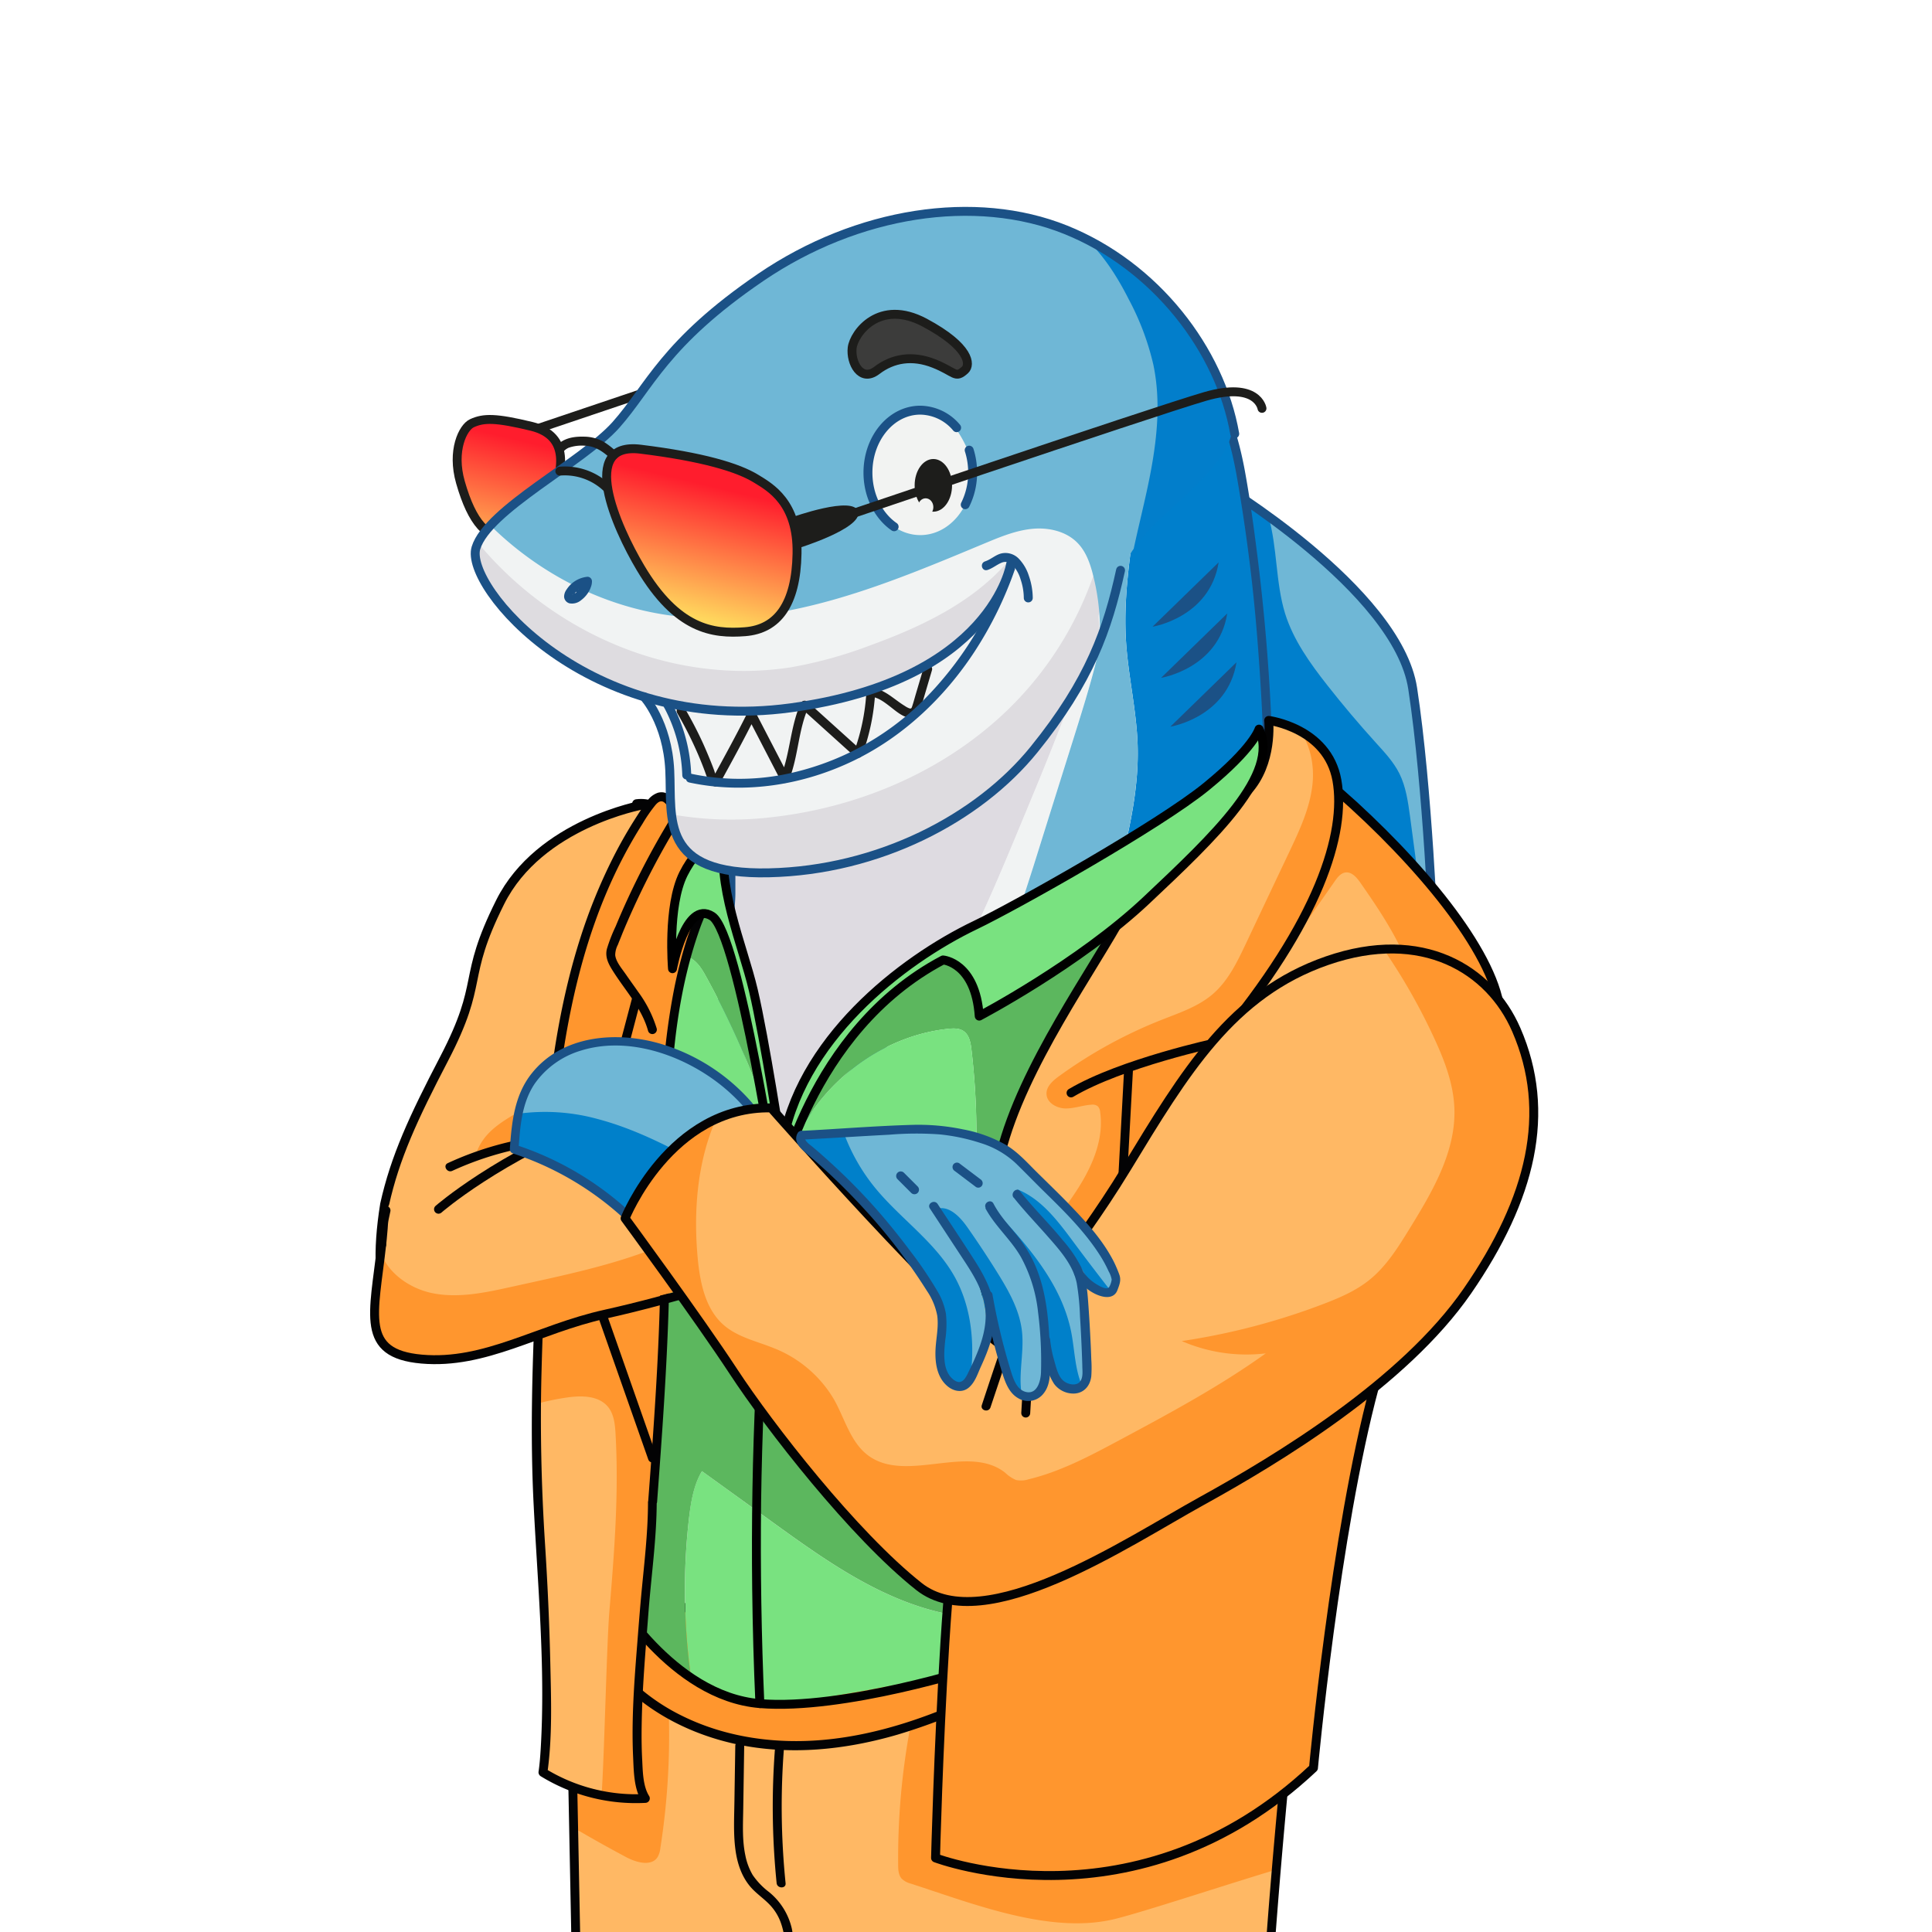 <svg xmlns="http://www.w3.org/2000/svg" xmlns:xlink="http://www.w3.org/1999/xlink" viewBox="0 0 600 600"><defs><style>.cls-1{fill:#fff;}.cls-2{fill:#007fcc;}.cls-3{fill:#6fb7d6;}.cls-14,.cls-16,.cls-18,.cls-20,.cls-4,.cls-7{fill:none;}.cls-4{stroke:#1b5186;}.cls-14,.cls-20,.cls-4,.cls-7{stroke-linecap:round;stroke-linejoin:round;stroke-width:2.77px;}.cls-5{fill:#ff962e;}.cls-6{fill:#ffb864;}.cls-7{stroke:#030304;}.cls-8{fill:#030304;}.cls-9{fill:#f1f3f3;}.cls-10{fill:#dedbe1;}.cls-11{fill:#1b5186;}.cls-12{fill:#79e280;}.cls-13{fill:#5cb75e;}.cls-14{stroke:#000;}.cls-15{fill:#514545;}.cls-17{fill:#0080ca;}.cls-18{stroke:#6fb7d6;stroke-miterlimit:10;stroke-width:0.56px;}.cls-19{fill:#027ecb;}.cls-20{stroke:#1d1d1b;}.cls-21{fill:#1d1d1b;}.cls-22{fill:url(#Degradado_sin_nombre_9);}.cls-23{fill:#dedce0;}.cls-24{fill:#f2f3f2;}.cls-25{fill:url(#Degradado_sin_nombre_9-2);}.cls-26{fill:#3c3c3b;}</style><linearGradient id="Degradado_sin_nombre_9" x1="2140.19" y1="175.82" x2="2130.7" y2="136.26" gradientTransform="matrix(-1, 0, 0, 1, 2290.32, 0)" gradientUnits="userSpaceOnUse"><stop offset="0" stop-color="#ffd75d"/><stop offset="1" stop-color="#ff1d2d"/></linearGradient><linearGradient id="Degradado_sin_nombre_9-2" x1="2079.26" y1="190.45" x2="2069.77" y2="150.88" xlink:href="#Degradado_sin_nombre_9"/></defs><g id="Capa_3" data-name="Capa 3"><g id="a"><rect class="cls-1" width="600" height="600"/></g></g><g id="Capa_2" data-name="Capa 2"><path class="cls-2" d="M377.9,149.62s6.88,4.1,16,10.74c2.8,9.61,12.39,14.58,15.43,24.3,2.58,8.26,3.09,9.07,8.44,15.87,4.82,6.14,9.93,15.57,15.17,21.36,2.69,3,3.21,14,5,17.54,2,4.09,2.16,11.41,2.77,15.95,1.31,9.78-.23,17.67,1,27.45-5.5-13.08-17.35-35.83-34.5-40-24.36-5.94-36.31-1.78-36.31-1.78Z"/><path class="cls-3" d="M434.58,240.21c-1.8-3.59-4.58-6.56-7.28-9.53q-7.86-8.67-15.1-17.88c-5.35-6.81-10.52-14-13.1-22.25-3-9.73-2.38-20.58-5.18-30.19,17,12.33,41.72,33.42,44.8,53.44,4.76,30.79,6.54,78.31,6.54,78.31s-1.2-3.79-3.51-9.28c-1.24-9.78-2.55-19.56-3.86-29.34C437.27,249,436.63,244.31,434.58,240.21Z"/><path class="cls-4" d="M377.9,149.62S434,183,438.72,213.8s6.54,78.31,6.54,78.31-13.66-43.36-38-49.3S370.94,241,370.94,241Z"/><path class="cls-5" d="M122.13,395.08c1.3-3.56,10.11-18.11,11.06-21.77,1.71-6.56,7.49-21.49,10.95-27.32,3-5.14,5.12-14.55,10.28-17.54s12.79-6.22,14.25-12c1.13-4.49,2.68-1.67,3.5-6.23.69-3.85,6.39.12,8.74-3,6.55-8.68,14.33-16.4,20.48-25.37,5-7.23,8.84-15.59,9.52-24.22a25,25,0,0,1,2.49,5.61c3.51,11.64,1.43,24.33-2.78,35.74-3.82,10.34-9.31,20-14.77,29.53-4.92,8.62-10.94,16.7-14.75,25.86-13.54,32.55-29.5,51.95-42,57.81C137.26,403.32,119,403.59,122.13,395.08Z"/><path class="cls-6" d="M119.45,374c3.23-14.55,8.89-26.8,18.45-45.15,12.79-24.55,5.23-24.28,17.44-48.7S199.53,250,199.53,250l-1.83-.36c5.51-.77,10.23,3.06,13.21,8-.68,8.63-4.57,17-9.52,24.22-6.15,9-13.93,16.69-20.48,25.37-2.35,3.12-4.6,6.49-5.29,10.34-.81,4.56.64,9.35-.49,13.85-1.46,5.78-6.78,9.67-11.94,12.67s-10.81,5.87-13.86,11c-3.46,5.83-2.73,13.16-4.44,19.73-.95,3.66-2.66,7.07-4,10.62a49.13,49.13,0,0,0-1.81,26.75C124.13,419.22,114.16,406.74,119.45,374Z"/><path class="cls-7" d="M197.7,249.6c7.49-1,13.52,6.39,15.7,13.63,3.51,11.64,1.43,24.33-2.78,35.74-3.82,10.34-9.31,20-14.77,29.53-4.92,8.62-10.94,16.7-14.75,25.86C151.31,426,109.75,434,119.45,374c3.23-14.55,8.89-26.8,18.45-45.15,12.79-24.55,5.23-24.28,17.44-48.7S199.53,250,199.53,250"/><path class="cls-5" d="M276,602.23c-1-.34-7.58-6.7-8.31-7.52-1-1.13-2.16-12.22-2.18-13.75-.14-14.75-3.57-3.81-.79-18.29-24.85,7-19.17,16.07-41.34,2.86.4,13.92-2.07,15.63-4.23,29.38-.15,1-10.19,2.64-10.71,3.46-1.93,3.07-9.46,4.18-12.66,2.48-5.5-2.93-12.31-15-17.67-18.2l-1.51-91.6S256,510.84,278.09,508.46s124.74,6.36,124.74,6.36c-2.59,23.11-5.61,60.24-7.43,82-16.57,5-47.94,8-56,9.79C319.64,611.05,295.31,608.47,276,602.23Z"/><path class="cls-6" d="M194.42,576.73c3.19,1.71,7.88,3,9.81,0a7.21,7.21,0,0,0,.85-2.78,226.6,226.6,0,0,0,2.63-41.63c22.18,13.2,50.36,9.77,75.22,2.81a221.82,221.82,0,0,0-4,44c0,1.52.1,3.19,1.11,4.32a6.33,6.33,0,0,0,2.86,1.54c19.3,6.24,42.83,15.61,62.61,11.14,8-1.82,34.23-10.51,50.8-15.49-.88,10.55-1.7,21.29-2.5,32.56H179l-.91-45.61Q186.17,572.33,194.42,576.73Z"/><path class="cls-8" d="M305.37,525.32c-15.58,7.45-32.22,13.43-49.52,15-15,1.37-30.51-.74-44.12-7.5A62,62,0,0,1,192.36,518c-1.17-1.35-3.13.62-2,2,9.91,11.47,24,18.66,38.67,21.75,16.47,3.45,33.51,1.67,49.57-3a183.79,183.79,0,0,0,28.14-11c1.61-.77.2-3.16-1.4-2.39Z"/><path class="cls-8" d="M228.35,542.08l-.27,17.43c-.07,5-.34,10,.31,14.89.59,4.46,2.05,8.82,5.19,12.15,1.7,1.79,3.76,3.19,5.48,5a15.65,15.65,0,0,1,3.52,5.83c1.68,4.91,1.52,10.23,1.34,15.33-.07,1.79,2.7,1.79,2.77,0a53.37,53.37,0,0,0-.77-13.71,20.52,20.52,0,0,0-7.08-11.4,22.89,22.89,0,0,1-5.07-5.28,19.3,19.3,0,0,1-2.3-6.15c-1-4.72-.72-9.62-.65-14.4l.3-19.64a1.39,1.39,0,0,0-2.77,0Z"/><path class="cls-8" d="M240.75,542.1a235.36,235.36,0,0,0,.44,42.72c.18,1.76,3,1.78,2.78,0a235.36,235.36,0,0,1-.44-42.72c.14-1.78-2.64-1.77-2.78,0Z"/><path class="cls-8" d="M401.44,514.82q-4.26,38-7.32,76.2c-.59,7.38-1.13,14.77-1.66,22.15l1.39-1.39H187.77c-2.76,0-5.61-.2-8.37,0H179l1.38,1.39L180.18,601l-.57-29.13-.7-35.26-.61-30.51L178.1,496a37.59,37.59,0,0,0-.09-4.75c0-.07,0-.14,0-.22l-1.75,1.34c3.36.84,6.74,1.64,10.12,2.44q12.21,2.88,24.49,5.51c10,2.13,20,4.14,30.06,5.88a263.93,263.93,0,0,0,27,3.6,62.14,62.14,0,0,0,9.55.09c2.48-.21,4.95-.38,7.45-.43,7.63-.16,15.27.1,22.9.4,9.71.38,19.41.91,29.11,1.5s19.6,1.27,29.39,2q11.88.85,23.76,1.8l12.2,1,.55,0c1.78.16,1.77-2.62,0-2.77l-8.48-.7q-10.74-.87-21.48-1.66-14.21-1.06-28.43-2c-9.9-.64-19.81-1.22-29.73-1.68-8.32-.39-16.66-.72-25-.73-2.94,0-5.89,0-8.84.19-2.54.14-5.05.43-7.6.41-8.22-.07-16.45-1.28-24.56-2.56-10.07-1.58-20.1-3.51-30.09-5.57q-13.29-2.75-26.52-5.82c-4.82-1.12-9.64-2.25-14.44-3.44l-.67-.16a1.4,1.4,0,0,0-1.76,1.33l.24,12.13.58,29.14.7,35.26.6,30.5c.1,4.95,0,9.93.3,14.87v.22a1.41,1.41,0,0,0,1.39,1.39H385.12c2.79,0,5.58.06,8.37,0h.36a1.42,1.42,0,0,0,1.39-1.39q2.7-38.19,6.59-76.27,1.16-11.05,2.39-22.08C404.42,513,401.64,513.06,401.44,514.82Z"/><path class="cls-9" d="M317.53,254.73c10.53-25.35,21.15-51.12,27.35-77.74-.14,2.8-.36,5.6-.68,8.39-1.73,14.87-6.23,29.26-10.71,43.54q-6.27,20-12.53,39.94c-2.47,7.85-4.93,15.7-7.87,23.39-.4,1-.81,2.09-1.23,3.13-7.83,5.85-15,11.15-20.72,15.48,2.39-4.13,4.7-8.31,6.88-12.55C305.32,284.16,311.43,269.44,317.53,254.73Z"/><path class="cls-10" d="M241.53,370.23c-2.06,6.8-17.28-60.18-17.28-60.18l2.69-31.38,0-58.5c0-14.37,0-28.8,2.28-43,3.75-23.43,14-46.16,30.93-62.79S301,87.76,324.65,89.78c1.07.09,2.14.22,3.2.36,7.11,15.63,11.72,32.65,14.47,49.55a180.19,180.19,0,0,1,2.56,37.3c-6.2,26.62-16.82,52.39-27.35,77.74-6.1,14.71-12.21,29.43-19.51,43.58-2.18,4.24-4.49,8.42-6.88,12.55-5.4,4.06-9.59,7.25-12,9.22C264.37,332.22,241.62,369.93,241.53,370.23Z"/><path class="cls-2" d="M353.31,231.42c-.34-10.77-2.91-21.35-3.6-32.09-1.74-27,8.38-53.82,5.75-80.73a98.35,98.35,0,0,0-4.56-21c12.91,6.8,23.64,17.58,29.29,31,3.42,8.12,5,16.88,6.35,25.59a631.61,631.61,0,0,1,7.11,73.8c-7,8.84-25.33,24.08-45.42,39.77C351.2,255.77,353.7,243.67,353.31,231.42Z"/><path class="cls-3" d="M321,268.86q6.26-20,12.53-39.94c4.48-14.28,9-28.67,10.71-43.54,1.76-15.19.57-30.6-1.88-45.69-2.75-16.9-7.36-33.92-14.47-49.55a69.49,69.49,0,0,1,23,7.41,98.35,98.35,0,0,1,4.56,21c2.63,26.91-7.49,53.74-5.75,80.73.69,10.74,3.26,21.32,3.6,32.09.39,12.25-2.11,24.35-5.08,36.29-12.18,9.5-25,19.16-36.37,27.67.42-1,.83-2.09,1.23-3.13C316,284.56,318.49,276.71,321,268.86Z"/><path class="cls-11" d="M395,227.94q-1.05-27.81-4.52-55.44c-1.14-9-2.34-18-4-26.95-1.53-8-3.75-15.93-7.71-23.1A66.68,66.68,0,0,0,348.92,95a72.31,72.31,0,0,0-42-6,87.37,87.37,0,0,0-41.45,18.75,101.39,101.39,0,0,0-27.64,36.3c-6.83,14.75-10.34,30.58-11.53,46.73-.68,9.25-.72,18.52-.73,27.78s0,18.78,0,28.17v27.94c0,3.09-.18,6-.45,9.1L223,308.19a7.85,7.85,0,0,0,.16,3.17q1,3.42,2,6.81c2.37,7.7,4.87,15.37,7.78,22.88a108.34,108.34,0,0,0,4.57,10.49c1.11,2.15,2.4,4.7,4.43,6.12,1.79,1.26,3.73.57,4.72-1.3.16-.29.27-.6.4-.9,0-.06-.18.27,0,0l.07-.09.46-.57c1.08-1.32,2.18-2.62,3.28-3.91a268.13,268.13,0,0,1,26.2-27.3c4.93-4.35,10-8.06,15.3-12,7.59-5.7,15.21-11.36,22.81-17.05q13.53-10.14,27-20.44c8.81-6.8,17.56-13.66,26.14-20.74,6.93-5.72,13.83-11.55,20.22-17.87a75.45,75.45,0,0,0,6.06-6.59c1.1-1.39-.85-3.36-2-2-4.38,5.49-9.75,10.24-15,14.87-7.54,6.65-15.36,13-23.24,19.24-8.82,7-17.76,13.87-26.74,20.67q-12.53,9.5-25.14,18.86c-6.27,4.69-12.56,9.35-18.78,14.1A183.56,183.56,0,0,0,263.39,333Q257,339.67,251,346.62q-2,2.36-4.05,4.75a31.09,31.09,0,0,0-2.18,2.68c0,.05-.08.1-.11.16a2.83,2.83,0,0,0-.17.4c-.15.31.05-.07-.09.21s-.19.35-.29.53.12,0-.21.23c-.1.07.23-.05-.14.07.13,0,.3-.08.1-.06s.18-.13.09,0-.37,0,0,0,0,0-.07,0c.09.05.11.09-.17-.1s0,0-.24-.17-.32-.29-.47-.45a6.06,6.06,0,0,1-.87-1.08,32,32,0,0,1-2.08-3.53c-3.58-6.91-6.11-14.4-8.58-21.76q-2.92-8.74-5.5-17.61c-.11-.39-.23-.77-.33-1.16.13.47,0,.35.08,0s.07-.83.1-1.24l.93-10.82,1.12-13c.21-2.43.51-4.86.51-7.3l0-55.07c0-17.59-.12-35.37,3.76-52.62a115.11,115.11,0,0,1,18.07-41.39A90.76,90.76,0,0,1,284.47,99c13.37-6.47,28.69-9.51,43.48-7.43a68.17,68.17,0,0,1,36.34,17.07,60.34,60.34,0,0,1,12.45,15.92c3.82,7.14,5.84,15,7.29,23a537.41,537.41,0,0,1,6.7,54.1q1,13.16,1.53,26.34C392.33,229.72,395.11,229.73,395,227.94Z"/><path class="cls-11" d="M384,205.68l-20.54,20S381.25,222.82,384,205.68Z"/><path class="cls-11" d="M381.13,190.51l-20.54,20S378.42,207.65,381.13,190.51Z"/><path class="cls-11" d="M378.46,174.64l-20.54,20S375.74,191.78,378.46,174.64Z"/><path class="cls-12" d="M214,471.3c.58-5,1.4-10.1,4-14.41l21.49,15.54c12.7,9.18,25.57,18.46,40.09,24.35,10.77,4.37,22.66,6.75,34.12,5.58-5.78,9.38-10.62,15.68-10.62,15.68s-32.74,7.55-60.12,11c-10.15,1.3-20-3.1-28.47-9.15A195.41,195.41,0,0,1,214,471.3Z"/><path class="cls-13" d="M334.5,357.34a175,175,0,0,0-32.21,16,228.47,228.47,0,0,0-.61-47.42c-.25-2.11-.67-4.46-2.41-5.67-1.41-1-3.28-.9-5-.71-23.74,2.63-44.9,21.18-50.62,44.37a272.66,272.66,0,0,0-24.38-60.61c-1.4-2.56-3.1-5.3-5.87-6.2-3.9-1.27-7.82,1.67-10.4,4.93C208.39,288.94,215,278.81,222,273l21.83,88.77s7.9-47.75,47.7-65.19,92.83-58.14,92.83-58.14,11.51-2.91,6.86,19.18-22.67,58.14-33.72,91.86c-1,3-2,6-3,9a14.31,14.31,0,0,0-6.13-3.21C343.74,354.19,338.94,355.69,334.5,357.34Z"/><path class="cls-12" d="M189.43,369.2c1-25.62,6.18-49.19,13.59-67.2,2.58-3.26,6.5-6.2,10.4-4.93,2.77.9,4.47,3.64,5.87,6.2a272.66,272.66,0,0,1,24.38,60.61c5.72-23.19,26.88-41.74,50.62-44.37,1.7-.19,3.57-.27,5,.71,1.74,1.21,2.16,3.56,2.41,5.67a228.47,228.47,0,0,1,.61,47.42,175,175,0,0,1,32.21-16c4.44-1.65,9.24-3.15,13.86-2.09a14.31,14.31,0,0,1,6.13,3.21C344.15,389.94,333,424.62,333,450.59c0,8.42-2.62,17.75-6.3,26.72-15-6.36-28.26-16.5-40.41-27.44-14.51-13.07-27.83-27.5-43.18-39.58-9.12-7.18-19.92-13.77-31.48-12.75-9.25.81-17.35,6.56-22.86,14.16C188.78,396.37,189,381.38,189.43,369.2Z"/><path class="cls-13" d="M211.66,397.54c11.56-1,22.36,5.57,31.48,12.75,15.35,12.08,28.67,26.51,43.18,39.58,12.15,10.94,25.45,21.08,40.41,27.44a176.39,176.39,0,0,1-13,25.05c-11.46,1.17-23.35-1.21-34.12-5.58-14.52-5.89-27.39-15.17-40.09-24.35L218,456.89c-2.57,4.31-3.39,9.42-4,14.41a195.41,195.41,0,0,0,.46,48.63c-14.31-10.26-24.4-25.28-24.4-25.28s-1.27-42.65-1.3-82.95C194.31,404.1,202.41,398.35,211.66,397.54Z"/><path class="cls-14" d="M384.31,238.39s11.51-2.91,6.86,19.18-22.67,58.14-33.72,91.86S333,422.11,333,450.59,303.09,518,303.09,518s-41.18,13.2-67.1,11.07c-27.51-2.26-45.89-34.46-45.89-34.46s-2.41-81.26-.67-125.45S205.28,286.9,222,273l21.83,88.77s7.9-47.75,47.7-65.19S384.31,238.39,384.31,238.39Z"/><path d="M239.41,368.48q-3.24,31.27-4.74,62.7-1.44,31.19-1.07,62.43.21,17.76,1,35.5c.08,1.78,2.85,1.79,2.77,0q-1.37-31.41-1-62.87.42-31.22,2.67-62.38,1.27-17.72,3.12-35.38c.18-1.78-2.59-1.77-2.78,0Z"/><path class="cls-5" d="M403.34,288.15c-.2.34-.39.68-.6,1-4.28,6.89-8,14.9-13.12,21.23-4.18,5.2-9.74,8.7-13.72,14.05-7.33,1.7-30.18,7.43-43.24,15.17,13.06-7.74,35.91-13.47,43.24-15.17-15.95,21.47-16.55,54.6-31,77.12-2.74,4.25-19.39-2-21.24,2.67-2.19,5.56-3.51,12.18-8.6,15.31.73-10.21-13.41-25.34-9-34.55,3.61-7.45,9.24-18.28,13.65-25.29s2.57,3,1.38-5.23c-.1-.67,1.72,8.39,1.21,7.95s-3.62-8-4.32-7.95c-2.71.17,10.57-3.43,7.86-3.47s-5.21-8.37-5.34-11.08c-.12-2.36,6-16.22,7.91-17.61,9.86-7.17,19.13-22.46,30.46-26.93,5.5-2.17,6.4-12.54,10.89-16.39,4.77-4.09,5.75,2.91,8.44-2.77,4.52-9.53-3.46-1,1-10.48,3.2-6.76,17.46-16.5,18.2-23.94.57-5.66,6.72-11.51,3.5-16.08,4.85,2.64,12.81,8.82,14.24,16.79a34.16,34.16,0,0,1,.43,3.5,103.58,103.58,0,0,1-3.91,23.46c-.39,1.22-.81,2.43-1.25,3.64A128.38,128.38,0,0,1,403.34,288.15Z"/><path class="cls-15" d="M403.34,288a128.48,128.48,0,0,0,7.15-15.05A86,86,0,0,1,403.34,288Z"/><path class="cls-6" d="M410.49,272.92c.84-1.19,3.83-11.72,5.27-11.93,2-.3,7.09-4.31,8.23-2.68,9.29,13.36,29.39,20.82,28.48,37.07-.31,5.6,3.18,21.62,1.39,26.93-5.8,17.19-4.82,44.41-18.79,56-8.87,7.35-25.52,46.13-35.41,52s-22.12-2.16-26.91,8.31c-5.08,11.11-21.95,8-26.89,19.17-7,15.8-24,24.33-40.13,30.61-3.64,1.42-7.35,2.83-11,4.31C297.94,452,305.14,380.92,310.86,358c6.69-26.75,28.78-57,38.45-75s29.86-28.49,38-37.23S394,223.72,394,223.72a31.23,31.23,0,0,1,9.8,3.37c3.22,4.56,4.38,10.65,3.82,16.31-.75,7.44-4,14.36-7.19,21.12q-6.78,14.3-13.54,28.6c-2.69,5.68-5.51,11.54-10.28,15.63-4.49,3.85-10.26,5.76-15.75,7.93a144.61,144.61,0,0,0-32,17.56c-1.9,1.39-4,3.21-3.85,5.57.13,2.71,3.18,4.39,5.89,4.43s5.33-1,8-1.16a2.72,2.72,0,0,1,2,.45,2.86,2.86,0,0,1,.76,1.82c1.19,8.19-2.25,16.37-6.66,23.38s-9.87,13.38-13.48,20.83c-4.46,9.21-5.85,19.59-6.58,29.79,5.09-3.12,6.41-9.75,8.6-15.31A77.38,77.38,0,0,1,331,390.81c14.47-22.52,29-45.08,44.93-66.56l2.33-.53c11-13.2,19.25-25.13,25.11-35.75a86,86,0,0,0,7.15-15.05c.28-.71.55-1.42.81-2.12"/><path class="cls-15" d="M411.74,269.29c-.15.5-.29,1-.44,1.51-.26.7-.53,1.41-.81,2.12C410.93,271.72,411.35,270.51,411.74,269.29Z"/><path class="cls-16" d="M411.3,270.8a103.28,103.28,0,0,0,4.35-25C416.15,252.58,414.92,260.91,411.3,270.8Z"/><path class="cls-5" d="M345.86,457.8c4.94-11.16,4-24.28,9.07-35.39,4.79-10.47,14.38-17.93,24.28-23.83s20.52-10.74,29.39-18.09c14-11.57,22.47-28.48,28.27-45.67,1.8-5.32,3.38-10.76,3.69-16.36.91-16.25-8.79-31-18.08-44.32-1.14-1.63-2.71-3.47-4.68-3.18-1.44.22-2.44,1.51-3.27,2.71l-10.91,15.58a100.64,100.64,0,0,0,7.68-18.45c3.62-9.89,4.85-18.22,4.35-25v0c25.11,22,47.82,49.43,50.15,67.45s-26.74,72.09-38.95,117.44-18.94,118.36-18.94,118.36C352.94,600.81,290.54,577,290.54,577s.84-33.48,2.89-66.62c.29-4.77.73-10.77,1.27-17.63,3.68-1.48,7.39-2.89,11-4.31C321.83,482.13,338.86,473.6,345.86,457.8Z"/><path class="cls-7" d="M415.65,245.8c25.11,22,47.82,49.44,50.15,67.46s-26.74,72.09-38.95,117.44-18.94,118.36-18.94,118.36C352.94,600.81,290.54,577,290.54,577s.84-33.48,2.89-66.62S304.17,384.77,310.86,358s28.78-57,38.45-75,29.86-28.49,38-37.23S394,223.73,394,223.73s18.28,2.32,21.19,18.6-5.37,43.6-37,81.39c0,0-29.87,6.4-45.57,15.7"/><path class="cls-8" d="M349.12,331.79l-1.74,32.34c-.58,10.72-1,21.46-1.74,32.17a13.05,13.05,0,0,1-2,6.73,52.65,52.65,0,0,1-4.79,5.44q-4.83,5.31-9.36,10.87a257.23,257.23,0,0,0-16.78,23.15,252.53,252.53,0,0,0-15.64,28.14c-.76,1.61,1.63,3,2.4,1.4a252.39,252.39,0,0,1,30.73-49.18q4.56-5.69,9.43-11.11c3-3.36,7-6.61,8.16-11.16a36.91,36.91,0,0,0,.78-7.35L349,385l.88-16.42,2-36.82c.09-1.78-2.68-1.78-2.78,0Z"/><path class="cls-6" d="M172.46,421.83c4.46-.63,18.58,2.57,21.44,6.06,1.86,2.27,7.76,7.41,7.93,10.35,1.08,18.56-4.27,40.6-5.73,59.13-.8,10.09-1.78,50.09-2.57,60.19-6.46-1.27-19.32-3.68-24.91-7.16,2.39-16.39.09-59.39-1.07-75.91-.9-12.81-1.11-25.64-1-38.48C169.76,435.13,169.21,422.29,172.46,421.83Z"/><path class="cls-5" d="M194.52,333.59c-.09,4.84-6.33,23.12-7.92,27.69-3.53,10.19-13.64-.46-17.34,9.67,1.05-18.25,2.56-36.46,6-54.39.91-4.75,6.23-23.74,7.45-28.44,1,4,5.07,11.78,6.07,15.8S194.59,329.53,194.52,333.59Z"/><path class="cls-5" d="M191.16,445.23c-.17-2.93-.49-6.06-2.35-8.33-2.86-3.48-8.12-3.55-12.59-2.91a75.07,75.07,0,0,0-9.62,2c.2-15.92,1-31.85,1.76-47.76q.42-8.64.9-17.3,5.55-15.19,10.84-30.46c1.59-4.58,3.17-9.25,3.26-14.09.07-4-.92-8-1.9-12s-2-8-3-12.05c4.83-18.62,12.18-36.61,23.23-52.3.86-1.22,1.94-2.54,3.42-2.63,2.1-.13,3.43,2.14,4.24,4.08q4,9.57,8,19.15c2.9,6.92,1.91,8.38-.69,15.27a152.59,152.59,0,0,0-8.31,35.6c-2.95,24.3-1.71,48.85-2,73.27-.26,23.9-2,47.75-3.81,71.58,0,11.49-1.73,23.25-2.58,34.71-.68,9.08-4.74,49.6.37,57.39a53.82,53.82,0,0,1-13.52-.93c.8-10.1,1.6-46.53,2.4-56.63C190.76,482.4,192.23,463.79,191.16,445.23Z"/><path class="cls-8" d="M201.24,466.39c0,10-1.28,20-2.19,30-.42,4.73-.79,9.48-1.16,14.22-.93,11.71-1.82,23.55-1.26,35.3.2,4.22.23,9.62,2.6,13.32l1.19-2.08a53.87,53.87,0,0,1-31.1-7.91l.64,1.57c1.62-11.32,1.2-23,.94-34.42-.28-12.44-.86-24.88-1.66-37.31-1.13-17.74-1.53-35.42-1.06-53.2.52-19.6,1.49-39.21,2.7-58.77,2.24-36.42,7-74.05,25.57-106.19q1.5-2.6,3.11-5.13a46.63,46.63,0,0,1,4-5.79c.63-.72,1.42-1.44,2.42-1a3.92,3.92,0,0,1,1.46,1.66,58.94,58.94,0,0,1,3,6.87c1.9,4.51,3.82,9,5.68,13.52,1.33,3.22,2.2,6.12,1.14,9.54-1.26,4.1-3,8-4.28,12.14-1.37,4.45-2.51,9-3.45,13.52a210.45,210.45,0,0,0-3.65,28.08c-1.33,19.52-.61,39.11-.76,58.66s-1.35,39.31-2.76,58.92q-.52,7.25-1.07,14.49c-.13,1.78,2.65,1.77,2.78,0,1.51-20.34,3-40.69,3.6-61.08.56-20-.25-40,.43-60,.66-19.39,2.78-39,9.4-57.36,1.18-3.26,2.94-6.61,3.1-10.13.18-4-2-7.88-3.46-11.45q-2.84-6.76-5.68-13.52c-1.21-2.88-3-7.69-7.09-6.68a6.72,6.72,0,0,0-3.55,2.84c-1.39,1.87-2.66,3.85-3.9,5.81q-3.63,5.76-6.69,11.86a169.69,169.69,0,0,0-10,24.6c-5.73,17.91-8.73,36.57-10.54,55.25-1.92,19.8-2.69,39.73-3.57,59.6-.88,20.11-1.42,40.26-.43,60.38,1.26,25.58,3.78,51.3,2.21,76.93-.14,2.21-.31,4.41-.62,6.6a1.45,1.45,0,0,0,.64,1.57,56.48,56.48,0,0,0,32.5,8.28,1.4,1.4,0,0,0,1.2-2.09c-1.93-3-2-7.61-2.17-11.13-.32-5.76-.2-11.55,0-17.31.4-9.83,1.26-19.63,2-29.43.89-11.18,2.47-22.3,2.5-33.53A1.39,1.39,0,0,0,201.24,466.39Z"/><path class="cls-8" d="M208.8,253.29a245.72,245.72,0,0,0-14.61,27.48q-1.56,3.45-3,6.94a49.55,49.55,0,0,0-2.72,7c-.58,2.39.37,4.41,1.6,6.4s2.48,3.75,3.79,5.58c3,4.18,6,8.42,7.4,13.43a1.39,1.39,0,0,0,2.68-.74,38,38,0,0,0-5.8-11.42c-1.24-1.79-2.53-3.55-3.77-5.35s-3.1-3.92-3.31-6a7.05,7.05,0,0,1,.8-3.16c.48-1.23,1-2.45,1.47-3.67q1.44-3.48,3-6.93,3.06-6.78,6.51-13.37,3.94-7.51,8.4-14.74c.93-1.53-1.46-2.92-2.4-1.4Z"/><path class="cls-8" d="M196.33,309.84l-15.06,57c-1.22,4.58-2.82,9.24-3.34,14s1.08,8.85,2.57,13.1l9.82,28,11,31.29c.59,1.68,3.27,1,2.68-.73q-9.61-27.42-19.24-54.83c-.79-2.25-1.59-4.5-2.37-6.76a28.58,28.58,0,0,1-1.73-6.85c-.38-4.56,1.39-9.2,2.54-13.55l7.4-28L199,310.57a1.38,1.38,0,0,0-2.67-.73Z"/><path class="cls-12" d="M391,226.44s-1.62,5.81-16.35,17.83-59.2,37-71.7,43c-23,11-55.17,35.92-60.21,69.64,0,0-5.18-34-8.78-49.36-3.33-14.22-11.76-32.68-8.79-49.35,0,0-7.88,3.1-12.92,13.18s-3.4,29.46-3.4,29.46,4-21.65,12.32-16.28,20.35,85.65,20.35,85.65,9.49-50,51.35-72.09c0,0,10.08.78,11.24,17.44,0,0,31-16.27,51.94-36S397.66,240.39,391,226.44Z"/><path class="cls-14" d="M391,226.44s-1.62,5.81-16.35,17.83-59.2,37-71.7,43c-23,11-55.17,35.92-60.21,69.64,0,0-5.18-34-8.78-49.36-3.33-14.22-11.76-32.68-8.79-49.35,0,0-7.88,3.1-12.92,13.18s-3.4,29.46-3.4,29.46,4-21.65,12.32-16.28,20.35,85.65,20.35,85.65,9.49-50,51.35-72.09c0,0,10.08.78,11.24,17.44,0,0,31-16.27,51.94-36S397.66,240.39,391,226.44Z"/><path class="cls-6" d="M157.92,414.7c-8.16,1.8-23.06,3.19-31.26,1.58-7.59-1.49-7.16-21.51-8.89-28.9.3-2.2.57-4.45.76-6.71,1.73-19.92,49.48-26.2,49.48-26.2,41.08-21.2,53.26-9.18,53.26-9.18-7.58-5.19-6.38,11.31-2.89,23.5.88,3.07,6.83,17.91,8.18,21.08-5.32,3.43-13.73,6-19.58,8.41C192.33,404.26,173.37,411.28,157.92,414.7Z"/><path class="cls-5" d="M117.77,387.38c1.73,7.39,9.1,12.77,16.69,14.26,8.2,1.61,16.63-.29,24.79-2.09C174.7,396.13,190.32,393,205,387a103.33,103.33,0,0,0,16.88-8.72,176.73,176.73,0,0,0,9.09,18s-39.68,8.42-51.4,14.05-35.95,13.36-53,11.06C111.41,419.37,115.46,404.59,117.77,387.38Z"/><path class="cls-7" d="M119.88,375.91c-1.09,4.92-.56,3-1.15,8.79-.06.64-.13,1.27-.2,1.89"/><path class="cls-7" d="M118.53,386.59c-2.39,21.66-6.8,33.79,12.41,35.49,19.77,1.74,36.05-9.3,57-13.95s43-11.82,43-11.82-30.23-56-8.72-49.4c0,0-3.49-12.38-35.46,0s-50.58,28.63-50.58,28.63"/><path class="cls-8" d="M166,353.13a99.51,99.51,0,0,0-26.94,8.09c-1.62.75-.22,3.14,1.4,2.4a97.31,97.31,0,0,1,26.28-7.82c1.76-.26,1-2.94-.74-2.67Z"/><path class="cls-3" d="M179.78,356.44c-8-2.09-12-4.21-20.09-3,.55-2.67,2.63-12.86,3.89-15.29,3.46-6.67,10.09-11.39,17.32-13.44s15-1.59,22.28.31a58.7,58.7,0,0,1,33.24,23.36l-.53-.37c-4.29,5.52-15.84,18.3-20.7,23.33-1.46-.74-9.56-2.12-11-2.89C193.9,362.82,191.15,359.41,179.78,356.44Z"/><path class="cls-17" d="M185.57,347.51c11.38,3,21.94,8.41,32.25,14.06,1.42.78,2.86,1.57,4.32,2.31a193,193,0,0,1-14.42,13.46c-2,1.71-4.37,3.47-7,3.33s-4.73-2.1-6.68-3.86a95.5,95.5,0,0,0-34.33-19.93,80.89,80.89,0,0,1,1.27-11A61.5,61.5,0,0,1,185.57,347.51Z"/><path class="cls-11" d="M237.62,347.71a60.4,60.4,0,0,0-32.56-23.58c-13.74-4-30.55-2.66-40,9.31-5.32,6.72-6.16,15.19-6.73,23.44a1.4,1.4,0,0,0,1,1.34,94.27,94.27,0,0,1,32.77,18.72c2.13,1.88,4.25,4.15,7.1,4.88s5.78-.59,8.11-2.38A143.28,143.28,0,0,0,222,366a195.64,195.64,0,0,0,14.89-17c1.08-1.4-.87-3.37-2-2a193.82,193.82,0,0,1-26.79,28.14c-2,1.72-4.53,4.3-7.42,4.09s-5.22-3.07-7.29-4.86a96.49,96.49,0,0,0-33.35-18.87l1,1.33c.49-7,1-14.28,5-20.25a27,27,0,0,1,14.44-10.33c13.21-4.09,28.15.35,39.34,7.78a56.8,56.8,0,0,1,15.33,15c1,1.46,3.41.07,2.4-1.4Z"/><path class="cls-6" d="M465.93,334.38c.53,13.53-5.56,32.38-12.66,43.92-3.56,5.77-14.1,16.72-19.39,21-4.22,3.38-14.92,26.56-20,28.48-14.15,5.39,1.72-17.25-13.25-15,8.15,3.54-31.78,40.42-22.95,39.36-14.29,10.25-27,14.45-42.53,22.75-9.12,4.89-18.85,7.68-28.91,10.09-1.26.3-12.78-3.38-14-3.76s-5.46-4.89-6.53-5.73c-11.55-9.1-11.75-6.26-23.54-15-5.5-4.1-13.44-10.44-16.81-16.42-4.09-7.23-4-14.67-11.68-17.82-5.33-2.19-7.7-8.08-12.06-11.85-5.63-4.86-12.91-18.13-13.65-25.52-1.48-14.75,4.43-35,14.33-41.08a38.85,38.85,0,0,1,17.18-3.63s51.27,59.94,72,74.06c0,0,4.6-4.1,8.09.17,0,0-.16-15.12,15.71-35.08s34.63-52,39.3-57.42,22.07-22.36,33.85-26.05c4.3-1.34,12.27-4.12,21.37-4.82,6,8.69,20.08,7.32,24.51,16.9C457.44,318.73,465.63,326.79,465.93,334.38Z"/><path class="cls-5" d="M222.3,347.7c-5.86,13.5-7,28.92-5.56,43.66.75,7.4,2.45,15.33,8.07,20.19,4.36,3.77,10.29,5,15.62,7.17A37.69,37.69,0,0,1,259,434.6c3.38,6,5.11,13.3,10.61,17.4,11.8,8.78,31-3.74,42.55,5.36a11.17,11.17,0,0,0,3.36,2.26,7.46,7.46,0,0,0,3.83-.19c10.05-2.41,19.3-7.35,28.41-12.23,15.5-8.31,31.05-16.65,45.34-26.9a50.51,50.51,0,0,1-26.09-3.82A209.68,209.68,0,0,0,410.9,405c5.06-1.93,10.12-4.09,14.34-7.48,5.29-4.24,8.95-10.13,12.5-15.91,7.11-11.53,14.47-24,13.93-37.5-.3-7.59-3.1-14.86-6.29-21.75a186.63,186.63,0,0,0-15.63-27.47c15.82-1.2,35.05,3.91,44.33,33.89,7.29,23.56-5.46,55-18.33,72.06-20.81,27.64-41,45.65-96.39,73.2s-62.47,32.08-81.65,12-64.53-76.42-77.25-99l-6.33-8.67S203.23,356.53,222.3,347.7Z"/><path class="cls-7" d="M312.29,418.7c-15.7-9.89-72.81-74.63-72.81-74.63-31.4-.58-45.35,34.3-45.35,34.3s22.67,30.82,33.72,47.68,37.21,50.58,57.56,66.67S349.94,479,373.2,466.16s62.79-36.62,82.55-65.28,26.34-55.38,15.12-81.14c-8.14-18.69-29.07-31.67-58.72-21.4S368,333,349.94,362.68s-29.07,36.62-30.23,56.39l-1.16,19.77"/><path class="cls-8" d="M320.72,419c-1-2.27-2.5-4.63-5.25-4.79s-3.91,2.29-4.65,4.51q-3,8.8-5.9,17.62c-.57,1.7,2.11,2.43,2.68.74l4.72-14.1,1.11-3.33a5.42,5.42,0,0,1,1.12-2.4c1.71-1.46,3.29,2.08,3.77,3.16.72,1.62,3.12.21,2.4-1.41Z"/><path class="cls-18" d="M324.83,420.75a21.72,21.72,0,0,1-.27-2.85S324.72,419.06,324.83,420.75Z"/><path class="cls-17" d="M315.84,369.35c1.71-4.15,15.2,8.38,20,14.88,4,5.38,9.69,12.07,9.69,17.44-1,.53-3.07-.39-7.6-3.94a57.92,57.92,0,0,0-7.3-10.85C325.67,381.05,319.49,376.09,315.84,369.35Z"/><path class="cls-3" d="M290.17,401.81c-6.09-10.88-15-22.76-22.86-32.46-4.28-5.29-10.82-11.13-13.05-17.56,15.59-1.61,48.55-3.6,58,5.25,14,13.1,35.27,32,34.34,37.61-.49,3,.23,6.31-1.08,7q-6.19-7.91-12.2-16c-4.82-6.5-10-13.4-17.51-16.34,3.65,6.74,9.83,11.7,14.81,17.53a57.92,57.92,0,0,1,7.3,10.85c-.9-.71-1.89-1.51-3-2.44a85.09,85.09,0,0,1,2.32,23c-.33,5.88-.51,9.74-1.41,11.72-.34-.81-5,1.48-5.27.65-1.31-4.58-1.8-9.1-2.74-13.77-3.09-15.33-9.51-31-20.22-42.41,1.69,6.82,8.46,11,12.16,17,3.5,5.66,4.08,12.62,4.29,19.27q.3,9.34-.11,18.7c0,.5,0,1-.08,1.51-.89,2.32-2.51,3.73-5.36,2.74a5.82,5.82,0,0,1-1.25-.62c-.28-1.79-4.12-6.88-4.07-8.67.12-4.81-2-7.68-2.57-12.46-.79-6.54-1.86-10.64-5.34-16.23-3-4.78-4.87-9.43-8.11-14-2.29-3.26-.94-4.92-4.71-3.66,1.65,2.55,1.94,2.35,3.69,4.84a59.57,59.57,0,0,1,10.46,29.38c-.86,5.21-2.49,12.48-5.31,16,.11-.94-5,1.64-4.93.72C297.34,419,295,410.52,290.17,401.81Z"/><path class="cls-17" d="M249,352.53s5.2-.9,12.7-1.68a59.1,59.1,0,0,0,9.85,17.77c7.84,9.7,18.78,16.92,24.88,27.81,4.87,8.7,6.17,19.07,5.22,29q-.14,1.38-.3,2.79c-1.67,2.08-3.76,2.85-6.35,1.07-9.82-6.73,5.94-13.16-6.85-30.57s-15.75-21.81-23.47-29.26S246.89,355.38,249,352.53Z"/><path class="cls-17" d="M324.08,410.73c-.21-6.65-.79-13.61-4.29-19.27-3.7-6-10.47-10.18-12.16-17,10.71,11.4,21.87,23.64,25,39,.94,4.67,1.09,9.5,2.41,14.08a22.75,22.75,0,0,0,.86,2.48c-.85,1.87-2.35,2.06-5.27.65-3.91-1.9-5.28-6.75-5.76-9.89-.11-1.69-.27-2.85-.27-2.85a21.72,21.72,0,0,0,.27,2.85c.17,2.86.2,7.26-.94,10.19,0-.51.06-1,.08-1.51Q324.39,420.09,324.08,410.73Z"/><path class="cls-17" d="M290.82,375.45c3.77-1.25,7.28,2.37,9.56,5.63q4.86,6.92,9.33,14.1c3.48,5.59,6.85,11.5,7.64,18,.58,4.78-.27,9.6-.39,14.42a30.82,30.82,0,0,0,.32,5.42c-7.58-4.78-9.87-26.83-9.87-26.83s-.22,2.55-.78,6a59.57,59.57,0,0,0-10.46-29.38C294.42,380.35,292.48,378,290.82,375.45Z"/><path class="cls-11" d="M249,353.92c9.08-.46,18.15-1.05,27.23-1.53a100.82,100.82,0,0,1,15.64-.09A60.54,60.54,0,0,1,304.6,355a28.09,28.09,0,0,1,10.81,6.22c2.89,2.81,5.69,5.72,8.57,8.55,6.13,6,12.42,12.15,17.16,19.37a40.28,40.28,0,0,1,3.19,5.75,7.57,7.57,0,0,1,.91,2.49,6.09,6.09,0,0,1-.81,2.36c-.7,1-3-.36-3.86-.88a13.6,13.6,0,0,1-4.42-4.28,1.39,1.39,0,0,0-2.4,1.41c1.79,3.06,5.49,6.09,9,6.72,1.87.34,3.56-.18,4.26-2,.62-1.66,1.24-3.08.62-4.82-3-8.48-9.46-15.53-15.6-21.89-3.27-3.38-6.65-6.63-10-9.94-3.13-3.1-6-6.39-9.86-8.63a43.41,43.41,0,0,0-13.17-4.71,68,68,0,0,0-15.78-1.38c-11.44.33-22.87,1.28-34.3,1.86-1.78.09-1.79,2.86,0,2.77Z"/><path class="cls-11" d="M314.82,371.93c3.3,4.16,7,8,10.51,12,3.77,4.28,7.91,8.87,9.07,14.61a76,76,0,0,1,1,10.23q.33,5.17.54,10.35c.07,1.64.13,3.29.18,4.93,0,1.45.28,3.19-.39,4.53-1,2.07-4,1.48-5.43.27-1.67-1.36-2.26-4.07-2.81-6a38.47,38.47,0,0,1-1.37-6.8c-.15-1.76-2.93-1.78-2.77,0a43.06,43.06,0,0,0,1.37,7.21,19.94,19.94,0,0,0,2.63,6.5,7.45,7.45,0,0,0,6.56,3c2.93-.29,4.67-2.54,5-5.35a36.8,36.8,0,0,0,0-5.25q-.1-3.21-.27-6.41-.29-5.92-.73-11.82c-.27-3.58-.65-7.14-2.16-10.44A40.48,40.48,0,0,0,330,385.1c-4.23-5.2-9.06-9.88-13.22-15.14-1.11-1.39-3.06.58-2,2Z"/><path class="cls-11" d="M306,375.2c3,5.61,8,9.78,11.1,15.26a46,46,0,0,1,5.29,17.15,120.68,120.68,0,0,1,.9,18.62c-.08,2.48-1.1,6.76-4.5,6.09-3.14-.61-4.19-4.38-5-7A196.21,196.21,0,0,1,308.22,402c-.32-1.75-3-1-2.68.74a198.66,198.66,0,0,0,5.61,23.31c1,3.14,2.14,6.61,5.23,8.27a6,6,0,0,0,7.72-1.58c2.21-2.76,2-6.41,2-9.75s-.15-7-.4-10.43c-.48-6.65-1.54-13.34-4.17-19.51a41.24,41.24,0,0,0-6-9.75c-2.5-3.07-5.18-6-7-9.52-.84-1.58-3.23-.18-2.4,1.4Z"/><path class="cls-11" d="M288.78,375.3l9.46,14.42c2.75,4.19,5.68,8.45,7.1,13.31,1.51,5.16.64,10.35-1.16,15.31-.91,2.5-2,4.92-3.19,7.31-.89,1.87-2.05,4.71-4.54,3.05-3.92-2.62-3.31-8.61-2.88-12.62a31.91,31.91,0,0,0,.2-8.05,20.54,20.54,0,0,0-2.62-7,121.91,121.91,0,0,0-8.44-12.48q-4.47-6-9.39-11.71-5.58-6.44-11.74-12.35-3-2.88-6.12-5.63c-1.09-1-2.2-1.91-3.31-2.85-.59-.49-2.56-1.83-2-2.74,1-1.51-1.44-2.9-2.39-1.4-1.4,2.21.41,4.42,2.08,5.82,2.12,1.79,4.21,3.6,6.26,5.47q6.12,5.61,11.76,11.73a175.79,175.79,0,0,1,20,26,20.32,20.32,0,0,1,3.2,7.65c.42,3-.13,6-.41,8.95-.43,4.55-.11,10.06,3.78,13.15,1.91,1.51,4.51,1.94,6.46.27s2.71-4.25,3.68-6.37c2.37-5.17,4.5-10.7,4.36-16.49-.16-6.15-3.09-11.66-6.33-16.72-3.74-5.85-7.61-11.62-11.42-17.43-1-1.49-3.38-.1-2.4,1.4Z"/><path class="cls-11" d="M285,368.48l-4.27-4.27a1.39,1.39,0,0,0-2,2l4.26,4.26a1.39,1.39,0,1,0,2-2Z"/><path class="cls-11" d="M304.51,366.25l-6.62-5a1.39,1.39,0,0,0-1.9.5,1.43,1.43,0,0,0,.5,1.9l6.62,5a1.38,1.38,0,0,0,1.89-.5,1.43,1.43,0,0,0-.49-1.9Z"/><path class="cls-19" d="M333.12,124c-1.49-7.1-7.51-17.8-10.81-24.27C318.79,92.87,342.64,79.17,337,74c10.14,5,36.42,20.85,45.34,55.49,2.31,9-6.81,17.67-20.27,30.08a69.55,69.55,0,0,0-10,10.87c1.35-6.3-15.77-3.91-14.42-10.21C340.29,147.62,335.77,136.64,333.12,124Z"/><path class="cls-20" d="M288.06,102.48s-1.32-8.45-17.69-3.7S143.66,141,143.66,141"/><path class="cls-21" d="M143.66,146s20.28-6.18,19-11.43S142,136.33,142,136.33Z"/><path class="cls-22" d="M146.56,131.44c-2.8,1.3-6.38,8.49-3.56,18.35,3.69,12.9,8.38,17.33,14.85,17.54,5.91.2,10.09-4.46,13.18-11.92,3.77-9.12,6.22-20-5.94-23C154,129.74,150.24,129.74,146.56,131.44Z"/><path class="cls-20" d="M146.56,131.44c-2.8,1.3-6.38,8.49-3.56,18.35,3.69,12.9,8.38,17.33,14.85,17.54,5.91.2,10.09-4.46,13.18-11.92,3.77-9.12,6.22-20-5.94-23C154,129.74,150.24,129.74,146.56,131.44Z"/><path class="cls-23" d="M241.86,246.42c24.57-2.85,39.05-18.26,57.9-34.28,14.46-12.3,30.39-41.19,36.53-59.1,1.64,6.58,5.52,39.22,5.17,46-5.27,14-14.76,33.57-30.41,44.22-22.09,15-36.09,29.55-74.63,27.83-23.45-1-28.27-9.67-28.85-18.4C215.86,249.84,231.06,247.67,241.86,246.42Z"/><path class="cls-9" d="M235.13,220.88a115.39,115.39,0,0,0,47.2-11.58c7.32-3.57,14.33-8,20-13.83s9.92-13.49,11.12-21.55c-8.28,16.05-22.87,26.31-38.91,32.14-8,2.91-16.25,6.3-24.68,7.65s-23.43.63-31.88-.27c-27.95-2.95-51.89-15.37-69.71-37,.37-.7.84-9.36,1.43-10a41.44,41.44,0,0,1,3-2.88c18.19.13,39.41,6,61.7,8,32.48,2.92,54.56-1,84.65-13.52,4.66-2,13.73-8.7,18.75-9.18s23.65-11.53,27.17-7.92c2.63,2.69-6.45,34-5.53,37.68,0,.1.05.2.07.29a107,107,0,0,1-31.89,46.37c-18.84,16-42.82,25.59-67.39,28.44a106.6,106.6,0,0,1-32.68-1c-.37-5.61,1-11.27.32-15-1.51-8-3.11-15-6.12-19.28l2.45.32C214.47,220.05,224.79,221.16,235.13,220.88Z"/><path class="cls-23" d="M200,216.39c-4.21-3.78-17.16-2.06-33.79-18-15-14.36-21.31-23.48-17.93-30,17.82,21.65,44.11,36.44,72.05,39.39a96.43,96.43,0,0,0,25.4-.56,135.44,135.44,0,0,0,24.62-6.83c16-5.83,32.1-13.47,43.11-26.52-1.2,8.06-5.46,15.7-11.12,21.55s-12.67,10.26-20,13.83a115.39,115.39,0,0,1-47.2,11.58c-10.34.28-20.66-.83-30.91-2.12l-2.45-.32A12.36,12.36,0,0,0,200,216.39Z"/><path class="cls-3" d="M339.53,178.86a95.64,95.64,0,0,0,4.12-16.72,95.64,95.64,0,0,1-4.12,16.72c0-.09,0-.19-.07-.29-.92-3.64-2.23-7.34-4.86-10-3.53-3.61-9-4.82-14-4.34s-9.77,2.42-14.42,4.36c-30.1,12.56-61.55,25.94-94,23-22.3-2-43.48-12.41-59.46-28,9.77-8.65,34-26.44,37.47-30.41,3.88-4.5,13.07-17.4,17.31-22.08s22.82-23.89,39.2-31.29S294.85,56.89,333,72.19c0,0,1.52.56,4.05,1.8,5.64,5.18,10,12.05,13.48,18.94a82.31,82.31,0,0,1,7.65,20.31c2.65,12.61.86,25.72-1.83,38.31-1.35,6.31-2.92,12.58-4.27,18.88-3.62,5.19-4.18,9.06-6.09,15.24-.87,2.84-2.32,7.63-4.48,13.37A68.53,68.53,0,0,0,339.53,178.86Z"/><path class="cls-21" d="M286.85,207.33l-2.37,8c-.39,1.31-.74,2.65-1.17,3.95-.18.53-.25.88-.85.72a6.07,6.07,0,0,1-1.47-.77c-3.5-2.12-6.25-5.26-10.55-5.68a1.39,1.39,0,0,0-1.38,1.38,64.27,64.27,0,0,1-3.88,18.69l2.32-.61-16.62-15a1.41,1.41,0,0,0-2.18.28c-3.29,7.39-3.28,15.67-6.29,23.14l2.54-.33-10.34-19.94a1.39,1.39,0,0,0-2.39,0c-3.52,7.1-7.35,14-11.15,21l1.89-.5c-.68-.51-.92-1.71-1.19-2.46s-.65-1.73-1-2.6q-1.14-2.85-2.4-5.66a119.47,119.47,0,0,0-5.66-10.89,1.39,1.39,0,0,0-2.4,1.4,117.12,117.12,0,0,1,6,11.74q1.33,3,2.49,6.1c.67,1.79,1.12,3.57,2.71,4.77a1.4,1.4,0,0,0,1.9-.5c3.81-6.95,7.64-13.89,11.15-21h-2.39l10.33,19.94a1.41,1.41,0,0,0,2.54-.33c2.91-7.24,2.83-15.33,6-22.47l-2.18.28,16.62,15a1.41,1.41,0,0,0,2.32-.61,67,67,0,0,0,4-19.43l-1.39,1.39c2.31.23,4.24,1.74,6,3.09s4,3.38,6.26,3.5c2.86.16,3.4-3.37,4-5.42l2.79-9.46a1.39,1.39,0,0,0-2.67-.74Z"/><path class="cls-4" d="M383.46,134.73c-4.54-26-24.54-52.13-52.52-63.38s-64.68-5.67-94.72,14.81-34.48,34.05-44.91,45.77-39.8,26.25-43.49,38.21,35,58.22,97.75,49.68,68.31-44.71,68.31-44.71"/><path class="cls-4" d="M200,216.39s7.28,7.86,8,22.89-3.22,32.55,30.82,31.78,65-16.91,82.31-38.29S344,195.42,348,177.11"/><path class="cls-11" d="M312.47,176.17A108.21,108.21,0,0,1,287,217.24a84.78,84.78,0,0,1-43.67,23.32,72.16,72.16,0,0,1-28.54-.23c-1.74-.37-2.48,2.3-.74,2.68,17.29,3.71,35.44.82,51.26-6.88,15.31-7.45,28-19.53,37.3-33.69a117.07,117.07,0,0,0,12.54-25.53c.59-1.69-2.09-2.41-2.68-.74Z"/><path class="cls-11" d="M206.31,219.81a47.73,47.73,0,0,1,5.58,20.94c.06,1.78,2.83,1.79,2.78,0a50.86,50.86,0,0,0-6-22.34c-.84-1.58-3.24-.18-2.39,1.4Z"/><path class="cls-11" d="M306.72,177c1.6-.54,2.86-1.66,4.41-2.28a3,3,0,0,1,3.44.89,11,11,0,0,1,2.38,4.3,18.37,18.37,0,0,1,1,5.78,1.39,1.39,0,0,0,2.78,0,21.17,21.17,0,0,0-1.21-6.86,13.51,13.51,0,0,0-3.11-5.31,5.78,5.78,0,0,0-5.46-1.64c-1.83.46-3.2,1.85-5,2.45s-1,3.25.74,2.67Z"/><path class="cls-24" d="M301.7,142.71a22.57,22.57,0,0,1,.36,4.07c0,10.72-7.28,19.4-16.26,19.4-6.71,0-12.47-4.85-14.95-11.78C262.35,137.61,289.34,108.47,301.7,142.71Z"/><ellipse class="cls-21" cx="289.86" cy="150.73" rx="5.81" ry="8.18"/><ellipse class="cls-24" cx="287.46" cy="157.49" rx="2.4" ry="2.74"/><path class="cls-4" d="M299.76,156.74a22.23,22.23,0,0,0,2.3-10,22.71,22.71,0,0,0-1.07-6.94"/><path class="cls-4" d="M297.09,132.82a14.94,14.94,0,0,0-11.29-5.44c-9,0-16.25,8.69-16.25,19.4,0,7.18,3.27,13.45,8.13,16.81"/><path class="cls-25" d="M234.83,148.67c4.31,2.65,13,7.39,12.7,23.23s-6.1,23.49-16.14,24.28-21.1-.72-32.46-19.8c-7.66-12.84-19.27-39.26,0-36.88S229.16,145.18,234.83,148.67Z"/><path class="cls-20" d="M391.92,126.82s-1.32-8.44-17.68-3.69-126.71,42.23-126.71,42.23"/><path class="cls-20" d="M234.83,148.67c4.31,2.65,13,7.39,12.7,23.23s-6.1,23.49-16.14,24.28-21.1-.72-32.46-19.8c-7.66-12.84-19.27-39.26,0-36.88S229.16,145.18,234.83,148.67Z"/><path class="cls-21" d="M247.53,170.37s20.27-6.18,19-11.43-20.65,1.73-20.65,1.73Z"/><path class="cls-21" d="M191.5,140.35a24.8,24.8,0,0,0-3.87-3.06,12.7,12.7,0,0,0-6.07-1.68c-3.21-.1-6.38.36-8.68,2.76-1.23,1.29.73,3.25,2,2a4.69,4.69,0,0,1,1.76-1.33,12.4,12.4,0,0,1,4.95-.62c3.3.1,5.63,1.82,8,3.93,1.33,1.19,3.3-.76,2-2Z"/><path class="cls-21" d="M189.36,150.41a20.25,20.25,0,0,0-15.49-5.48,1.42,1.42,0,0,0-1.39,1.39,1.38,1.38,0,0,0,1.39,1.38,17.58,17.58,0,0,1,13.53,4.67c1.3,1.22,3.27-.74,2-2Z"/><path class="cls-11" d="M180.82,181.68c.16-.37,0,0,0,.08l-.17.31a5.27,5.27,0,0,1-.4.64l-.1.15c-.11.15.17-.21,0-.07l-.23.27c-.17.19-.35.37-.53.54l-.27.24L179,184s.26-.19.07-.06a6.29,6.29,0,0,1-.64.41l-.31.17c-.27.14.31-.09,0,0a1.36,1.36,0,0,1-.25.07l-.14,0c.26-.1.26,0,.08,0a.87.87,0,0,1-.28,0s.39.1.18,0c0,0-.12,0-.12,0s.34.17.16.06c0,0,.29.24.14.1s-.12-.19.1.14c-.11-.17,0,.16.06.21v.09c0-.12,0-.12,0,0s0,0,0,0a.77.77,0,0,1,0-.19s-.11.24,0,.06.25-.46.39-.68a2.83,2.83,0,0,1,.2-.28c.09-.13.07,0-.06.07a.64.64,0,0,0,.1-.13c.15-.18.31-.35.47-.51s.33-.32.51-.47c0,0,.12-.07.13-.1-.09.15-.19.14-.07.06l.36-.25a5.51,5.51,0,0,1,.67-.38l.35-.17-.09,0,.2-.07a6.45,6.45,0,0,1,.75-.22l.42-.09.17,0-.2,0,.17,0-1.39-1.39a2.08,2.08,0,0,1,0,.25c0,.05,0,.09,0,.13s0,.06,0-.16a1.75,1.75,0,0,0-.09.41,2.25,2.25,0,0,0-.08.24c-.09.27.15-.28,0,0s-.15.28-.23.41-.12.12-.12.17l.09-.12-.09.1-.32.32c-.17.15-.05,0,0,0a1.53,1.53,0,0,0-.21.14,3.81,3.81,0,0,1-.45.23,1.41,1.41,0,0,0-.64.83,1.43,1.43,0,0,0,.14,1.07,1.4,1.4,0,0,0,.83.64,1.65,1.65,0,0,0,1.07-.14,4.93,4.93,0,0,0,2.81-4.46,1.41,1.41,0,0,0-1.39-1.39,8.73,8.73,0,0,0-6.52,4,3.77,3.77,0,0,0-.74,2.25,2.25,2.25,0,0,0,1.68,2,4.37,4.37,0,0,0,3.63-1,8.88,8.88,0,0,0,2.9-3.76,1.38,1.38,0,0,0-.14-1.07,1.39,1.39,0,0,0-1.9-.5,1.7,1.7,0,0,0-.64.83Z"/><path class="cls-26" d="M299.7,114.87c-3.1,2.86-3,.63-9.7-2s-12.74-1.63-17.71,2.17-8.17-2.46-7.64-7,8.42-15.4,22.56-7.82S301.38,113.31,299.7,114.87Z"/><path class="cls-20" d="M299.7,114.87c-3.1,2.86-3,.63-9.7-2s-12.74-1.63-17.71,2.17-8.17-2.46-7.64-7,8.42-15.4,22.56-7.82S301.38,113.31,299.7,114.87Z"/></g></svg>